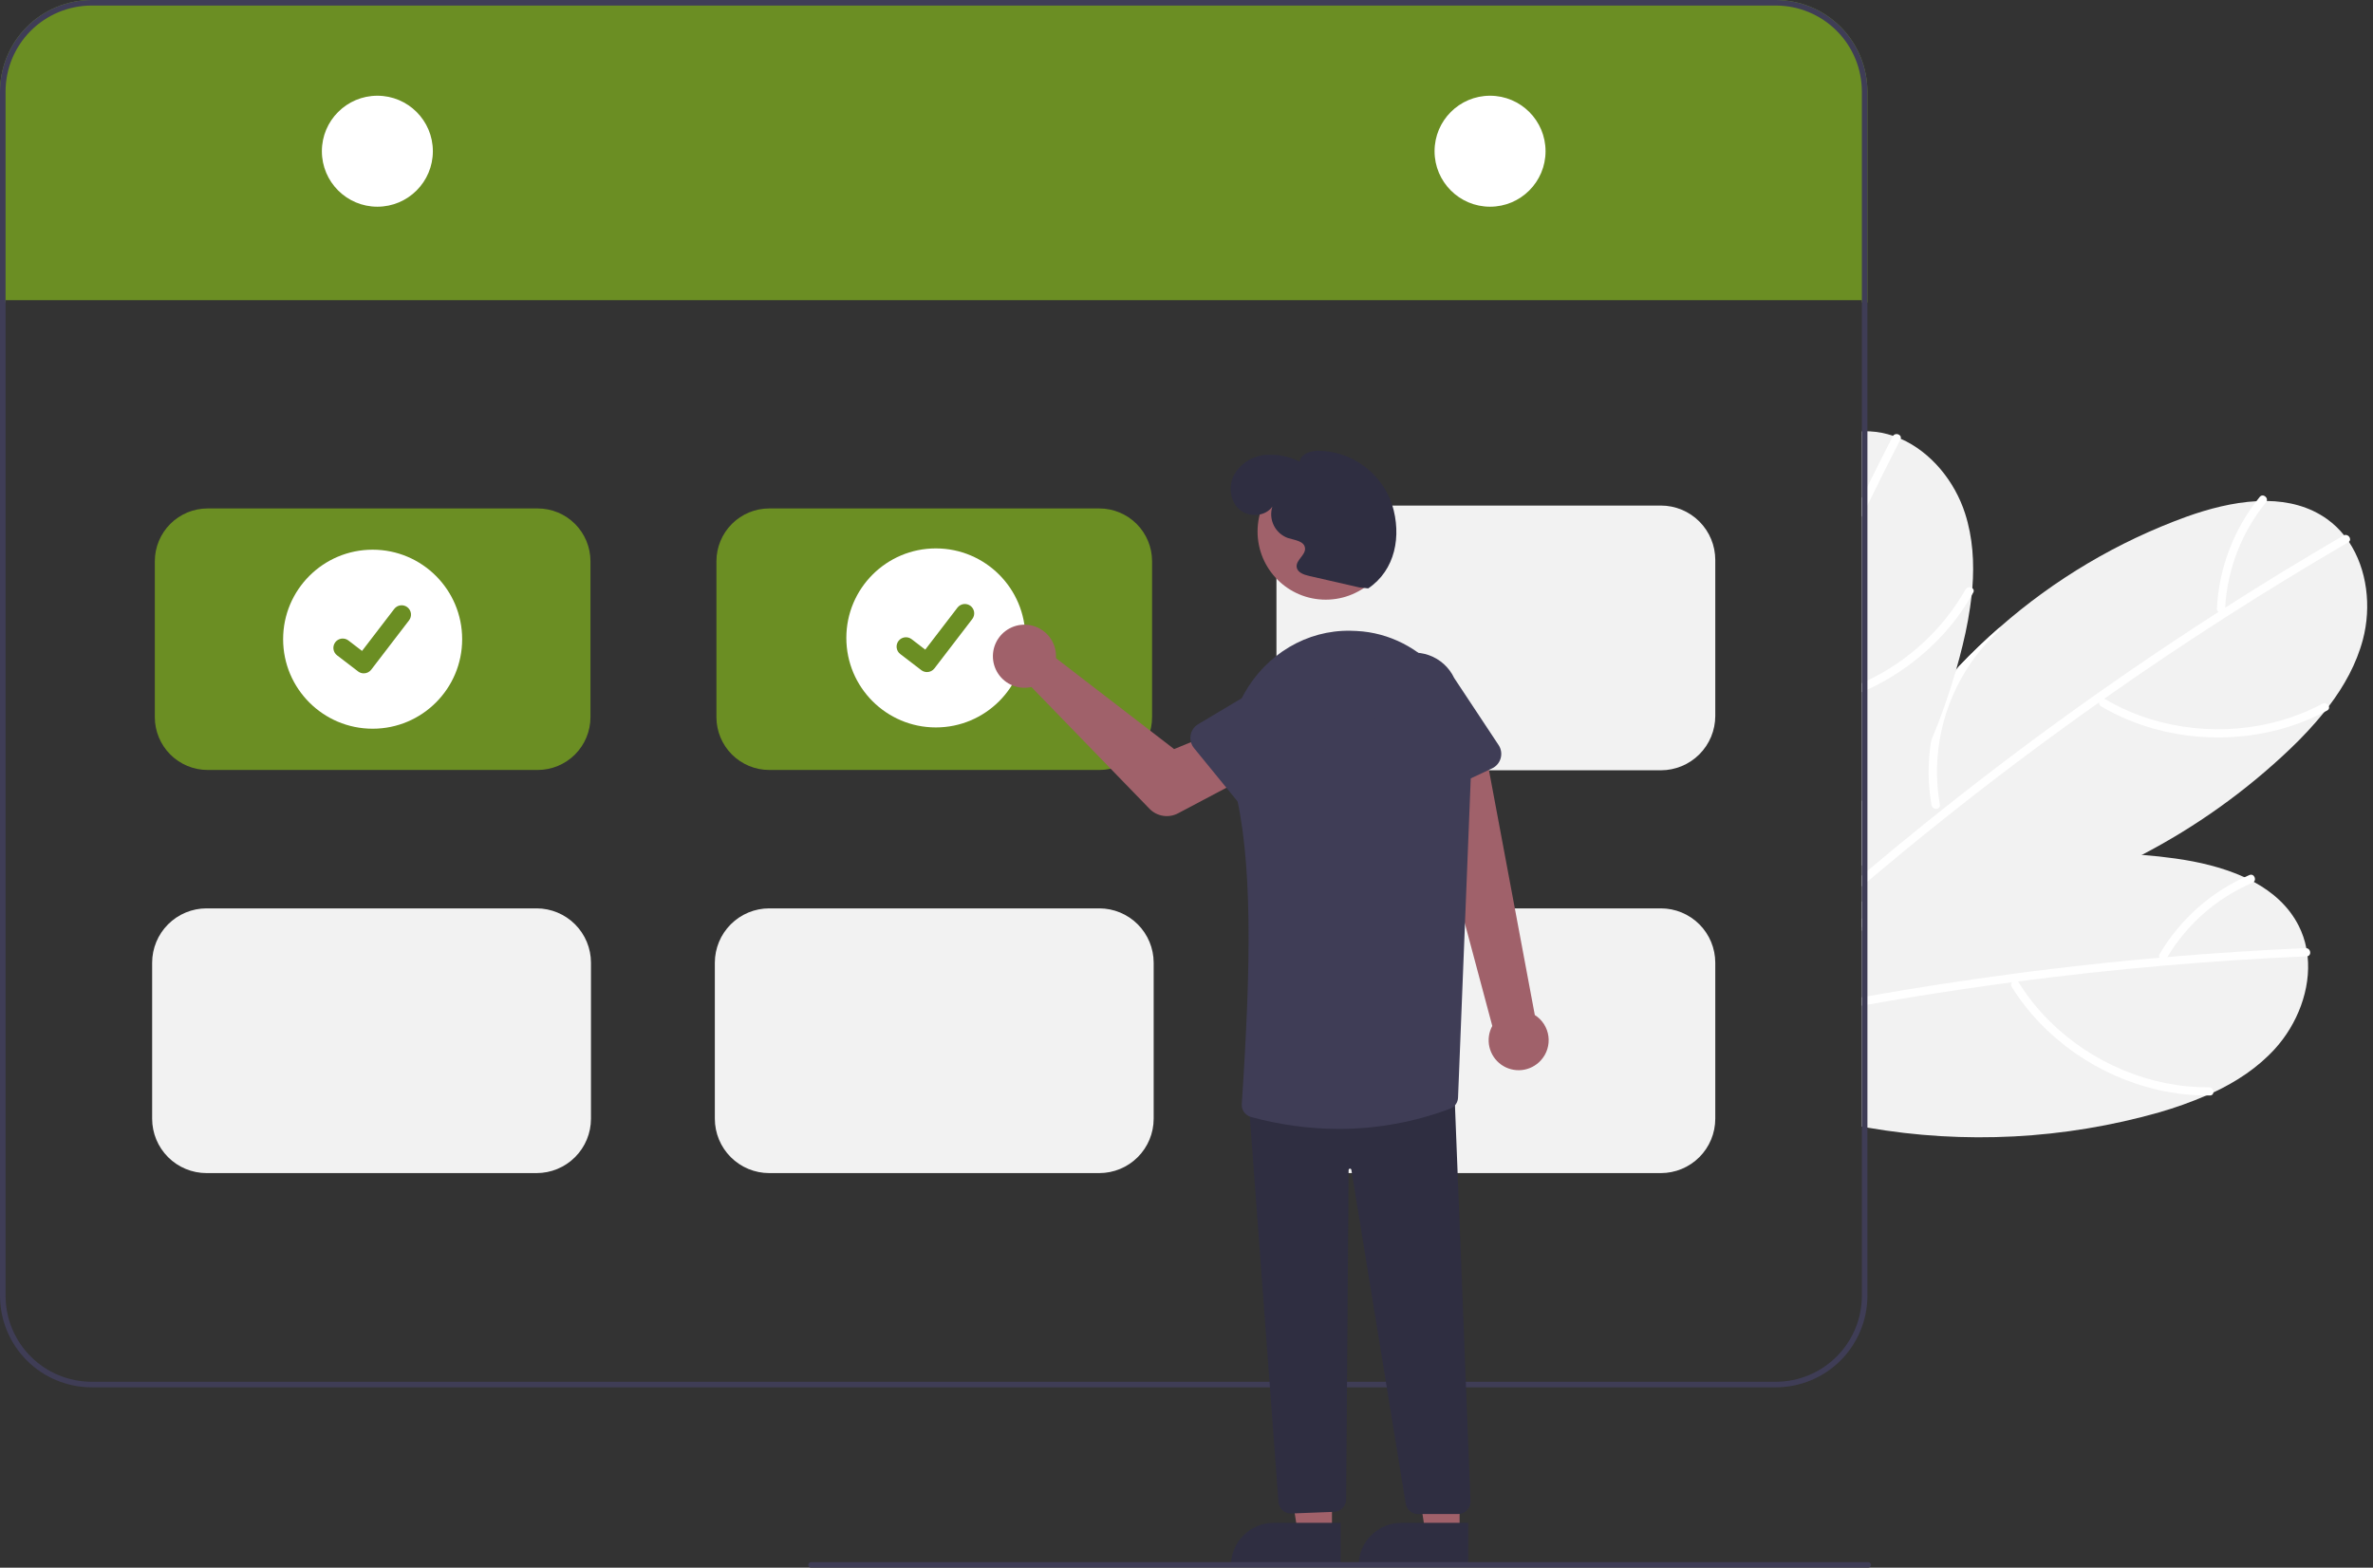 <svg width="333" height="220" viewBox="0 0 333 220" fill="none" xmlns="http://www.w3.org/2000/svg">
<rect x="0" y="0" width="333" height="220" fill="#333333" stroke="none"/>
<g clip-path="url(#clip0_30_874)">
<path d="M319.203 147.229C316.804 149.849 313.829 151.8 310.601 153.315H310.597C310.294 153.459 309.99 153.599 309.682 153.731H309.678L309.674 153.735L309.671 153.731H309.667L309.666 153.733L309.666 153.734L309.664 153.735L309.663 153.735H309.659L309.655 153.731C309.651 153.735 309.651 153.735 309.647 153.731L309.643 153.735L309.639 153.731H309.636C309.632 153.735 309.632 153.735 309.628 153.731H309.624C307.463 154.666 305.244 155.459 302.981 156.107C289.672 159.882 275.683 160.613 262.053 158.244C261.792 158.197 261.535 158.151 261.274 158.104V126.521C261.531 126.412 261.792 126.303 262.053 126.198C263.755 125.493 265.477 124.846 267.22 124.255C269.728 123.399 272.27 122.664 274.848 122.051C283.258 120.016 291.935 119.314 300.563 119.972C302.132 120.089 303.697 120.258 305.259 120.478C308.526 120.934 311.952 121.728 314.966 123.107H314.97C315.41 123.313 315.842 123.527 316.271 123.757C318.949 125.209 321.208 127.207 322.586 129.944C323.081 130.927 323.438 131.974 323.645 133.055V133.063C323.723 133.437 323.778 133.814 323.821 134.188C324.311 138.799 322.399 143.732 319.203 147.229Z" fill="#F2F2F2"/>
<path d="M323.821 134.188C323.782 134.198 323.743 134.203 323.704 134.204C317.034 134.496 310.373 134.929 303.721 135.504H303.709C303.682 135.508 303.659 135.508 303.631 135.512C296.802 136.104 289.986 136.845 283.185 137.736C282.897 137.774 282.612 137.813 282.328 137.848C277.625 138.475 272.93 139.171 268.244 139.936C266.177 140.274 264.113 140.627 262.053 140.995C261.792 141.041 261.535 141.084 261.274 141.135V139.955C261.535 139.904 261.796 139.862 262.053 139.815C268.914 138.6 275.798 137.54 282.706 136.634C284.443 136.4 286.182 136.179 287.924 135.972C292.954 135.364 297.993 134.84 303.039 134.399C303.409 134.367 303.775 134.336 304.145 134.305C310.605 133.756 317.074 133.339 323.552 133.055C323.583 133.054 323.615 133.056 323.645 133.063C324.268 133.117 324.401 134.052 323.821 134.188Z" fill="white"/>
<path d="M309.969 152.584C301.659 152.645 293.473 149.122 287.596 143.29C285.937 141.638 284.476 139.799 283.241 137.811C282.845 137.176 281.918 137.876 282.311 138.506C286.875 145.827 294.479 151.042 302.862 152.959C305.242 153.498 307.677 153.759 310.118 153.735C310.863 153.73 310.709 152.578 309.969 152.584Z" fill="white"/>
<path d="M274.848 122.051C274.813 122.161 274.749 122.259 274.663 122.336C274.578 122.413 274.474 122.467 274.361 122.491C272.457 122.99 270.617 123.709 268.879 124.633C266.341 125.974 264.036 127.716 262.053 129.792C261.948 129.897 261.847 130.002 261.75 130.111C261.586 130.283 261.43 130.458 261.274 130.637V128.939C261.524 128.675 261.785 128.414 262.053 128.165C263.618 126.666 265.352 125.354 267.22 124.255C269.728 123.399 272.27 122.664 274.848 122.051Z" fill="white"/>
<path d="M315.655 122.8C310.369 125.072 305.946 128.971 303.03 133.93C302.971 134.072 302.971 134.232 303.028 134.374C303.086 134.517 303.198 134.631 303.339 134.691C303.481 134.747 303.64 134.747 303.781 134.689C303.923 134.632 304.037 134.522 304.1 134.383C306.883 129.698 311.082 126.019 316.091 123.876C316.779 123.582 316.343 122.505 315.655 122.8Z" fill="white"/>
<path d="M331.589 89.729C330.685 93.163 328.953 96.274 326.799 99.113L326.795 99.117C326.597 99.382 326.391 99.65 326.176 99.907V99.911C324.681 101.753 323.067 103.495 321.344 105.125C315.15 111.027 308.154 116.026 300.563 119.972C288.621 126.21 275.273 129.897 262.053 130.108C261.952 130.111 261.851 130.111 261.75 130.111C261.59 130.115 261.43 130.115 261.274 130.115V112.418C261.527 111.935 261.788 111.452 262.053 110.973C265.489 104.792 269.678 99.061 274.525 93.911C274.642 93.782 274.763 93.654 274.883 93.529C276.706 91.606 278.616 89.774 280.615 88.035C288.305 81.274 297.191 76.011 306.816 72.518C309.92 71.405 313.323 70.513 316.633 70.338C317.119 70.31 317.602 70.299 318.089 70.303C321.138 70.345 324.062 71.066 326.558 72.849C327.452 73.491 328.254 74.252 328.941 75.112C329.182 75.411 329.404 75.719 329.618 76.034V76.038C332.196 79.893 332.796 85.146 331.589 89.729Z" fill="#F2F2F2"/>
<path d="M329.618 76.034V76.038C329.59 76.063 329.558 76.085 329.525 76.104C323.762 79.457 318.072 82.932 312.455 86.528C312.447 86.532 312.443 86.536 312.435 86.54C312.413 86.555 312.389 86.57 312.365 86.583C306.59 90.282 300.898 94.106 295.287 98.054C295.053 98.217 294.816 98.385 294.578 98.552C290.704 101.29 286.87 104.085 283.076 106.939C275.911 112.336 268.904 117.933 262.053 123.73C261.792 123.948 261.535 124.17 261.274 124.391V122.877C261.531 122.655 261.792 122.433 262.053 122.215C264.678 119.999 267.325 117.815 269.997 115.662C270.795 115.019 271.597 114.377 272.399 113.742C279.525 108.069 286.81 102.607 294.255 97.357H294.259C295.723 96.325 297.19 95.302 298.659 94.288C302.833 91.415 307.054 88.61 311.322 85.874C311.629 85.675 311.941 85.477 312.252 85.278C317.715 81.789 323.25 78.415 328.855 75.154C328.883 75.138 328.911 75.123 328.941 75.112C329.525 74.878 330.074 75.649 329.618 76.034Z" fill="white"/>
<path d="M325.899 98.76C318.569 102.674 309.683 103.356 301.769 100.922C299.533 100.229 297.385 99.28 295.368 98.093C294.722 97.715 294.226 98.766 294.867 99.141C302.31 103.503 311.465 104.59 319.779 102.394C322.138 101.765 324.416 100.865 326.566 99.71C327.224 99.359 326.552 98.411 325.899 98.76Z" fill="white"/>
<path d="M271.056 113.007C270.693 110.968 270.569 108.895 270.685 106.828C270.947 102.113 272.391 97.54 274.883 93.53C276.707 91.607 278.618 89.775 280.616 88.035C280.635 88.149 280.624 88.266 280.584 88.374C280.544 88.482 280.476 88.578 280.388 88.652C278.934 89.979 277.639 91.469 276.528 93.094C272.561 98.884 271.013 105.995 272.213 112.91C272.233 112.989 272.231 113.071 272.21 113.149C272.189 113.227 272.148 113.298 272.091 113.355C272.008 113.428 271.907 113.477 271.799 113.499C271.69 113.52 271.578 113.513 271.473 113.478C271.369 113.443 271.275 113.381 271.202 113.298C271.129 113.215 271.078 113.115 271.056 113.007Z" fill="white"/>
<path d="M317.099 69.743C313.473 74.21 311.368 79.718 311.09 85.464C311.103 85.617 311.177 85.759 311.294 85.858C311.411 85.957 311.563 86.006 311.716 85.995C311.868 85.978 312.008 85.904 312.107 85.787C312.206 85.671 312.256 85.52 312.247 85.368C312.536 79.927 314.545 74.718 317.985 70.493C318.458 69.914 317.572 69.162 317.099 69.743Z" fill="white"/>
<path d="M276.776 82.537V82.541C276.748 82.876 276.717 83.207 276.682 83.538V83.545C276.411 85.901 275.989 88.237 275.417 90.539C275.144 91.668 274.848 92.789 274.525 93.911C274.486 94.055 274.443 94.199 274.4 94.339V94.343C273.449 97.605 272.313 100.809 270.997 103.941C268.576 109.708 265.58 115.216 262.053 120.381C261.8 120.759 261.539 121.136 261.274 121.51V60.533C261.535 60.517 261.792 60.517 262.053 60.525C262.178 60.525 262.302 60.529 262.427 60.537C263.526 60.595 264.611 60.806 265.651 61.164C266.017 61.285 266.371 61.421 266.722 61.573C270.97 63.434 274.307 67.538 275.755 72.051C276.842 75.431 277.06 78.986 276.776 82.537Z" fill="#F2F2F2"/>
<path d="M266.722 61.573C266.713 61.611 266.698 61.648 266.679 61.682C265.102 64.746 263.56 67.826 262.053 70.922C261.792 71.455 261.531 71.993 261.274 72.526V69.878C261.531 69.349 261.791 68.819 262.053 68.29C263.218 65.93 264.401 63.581 265.604 61.242C265.618 61.215 265.633 61.188 265.651 61.164C266.009 60.65 266.897 61 266.722 61.573Z" fill="white"/>
<path d="M276.9 83.164C276.83 83.288 276.76 83.413 276.682 83.538C275.539 85.53 274.178 87.39 272.625 89.082C269.642 92.319 266.049 94.935 262.053 96.781C261.796 96.905 261.535 97.022 261.274 97.131V95.865C261.535 95.749 261.796 95.628 262.053 95.503C267.838 92.744 272.642 88.286 275.826 82.724C275.872 82.644 275.934 82.576 276.009 82.523C276.084 82.469 276.169 82.433 276.259 82.416C276.349 82.398 276.442 82.4 276.531 82.422C276.62 82.444 276.704 82.484 276.776 82.541C276.825 82.574 276.867 82.616 276.9 82.665C276.933 82.714 276.956 82.769 276.967 82.826C276.979 82.884 276.979 82.944 276.967 83.002C276.956 83.06 276.933 83.115 276.9 83.164Z" fill="white"/>
<path d="M262.053 12.85V42.443H261.274V42.127H0.779V42.443H0V12.85C0.003 9.443 1.358 6.176 3.767 3.767C6.176 1.358 9.443 0.003 12.85 0H249.204C252.61 0.003 255.877 1.358 258.286 3.767C260.695 6.176 262.05 9.443 262.053 12.85Z" fill="#6B8E23"/>
<path d="M249.204 0H12.85C9.443 0.003 6.176 1.358 3.767 3.767C1.358 6.176 0.003 9.443 0 12.85V181.841C0.003 185.248 1.358 188.514 3.767 190.923C6.176 193.332 9.443 194.687 12.85 194.69H249.204C252.61 194.687 255.877 193.332 258.286 190.923C260.695 188.514 262.05 185.248 262.053 181.841V12.85C262.05 9.443 260.695 6.176 258.286 3.767C255.877 1.358 252.61 0.003 249.204 0ZM261.274 181.841C261.27 185.041 259.997 188.109 257.734 190.372C255.472 192.634 252.404 193.907 249.204 193.912H12.85C9.649 193.907 6.582 192.634 4.319 190.372C2.056 188.109 0.783 185.041 0.779 181.841V12.85C0.783 9.649 2.056 6.582 4.319 4.319C6.582 2.056 9.649 0.783 12.85 0.779H249.204C252.404 0.783 255.472 2.056 257.734 4.319C259.997 6.582 261.27 9.649 261.274 12.85V181.841Z" fill="#3F3D56"/>
<path d="M52.956 29.009C57.257 29.009 60.743 25.522 60.743 21.221C60.743 16.92 57.257 13.434 52.956 13.434C48.655 13.434 45.168 16.92 45.168 21.221C45.168 25.522 48.655 29.009 52.956 29.009Z" fill="white"/>
<path d="M209.097 29.009C213.398 29.009 216.885 25.522 216.885 21.221C216.885 16.92 213.398 13.434 209.097 13.434C204.796 13.434 201.31 16.92 201.31 21.221C201.31 25.522 204.796 29.009 209.097 29.009Z" fill="white"/>
<path d="M75.456 108.054H29.129C27.166 108.052 25.285 107.271 23.897 105.883C22.509 104.495 21.728 102.614 21.726 100.651V78.755C21.728 76.793 22.509 74.911 23.897 73.523C25.285 72.135 27.166 71.355 29.129 71.353H75.456C77.419 71.355 79.3 72.135 80.688 73.523C82.076 74.911 82.856 76.793 82.859 78.755V100.651C82.856 102.614 82.076 104.495 80.688 105.883C79.3 107.271 77.419 108.052 75.456 108.054Z" fill="#6B8E23"/>
<path d="M154.266 108.054H107.939C105.976 108.052 104.095 107.271 102.707 105.883C101.319 104.495 100.539 102.614 100.536 100.651V78.755C100.539 76.793 101.319 74.911 102.707 73.523C104.095 72.135 105.976 71.355 107.939 71.353H154.266C156.229 71.355 158.11 72.135 159.498 73.523C160.886 74.911 161.667 76.793 161.669 78.755V100.651C161.667 102.614 160.886 104.495 159.498 105.883C158.11 107.271 156.229 108.052 154.266 108.054Z" fill="#6B8E23"/>
<path d="M154.266 164.627H107.939C105.917 164.625 103.978 163.821 102.548 162.391C101.119 160.961 100.314 159.023 100.312 157V135.104C100.314 133.082 101.119 131.144 102.548 129.714C103.978 128.284 105.917 127.48 107.939 127.477H154.266C156.288 127.48 158.227 128.284 159.657 129.714C161.086 131.144 161.891 133.082 161.893 135.104V157C161.891 159.023 161.086 160.961 159.657 162.391C158.227 163.821 156.288 164.625 154.266 164.627Z" fill="#F2F2F2"/>
<path d="M75.304 164.627H28.977C26.955 164.625 25.016 163.821 23.586 162.391C22.157 160.961 21.352 159.023 21.35 157V135.104C21.352 133.082 22.157 131.144 23.586 129.714C25.016 128.284 26.955 127.48 28.977 127.477H75.304C77.326 127.48 79.265 128.284 80.695 129.714C82.124 131.144 82.929 133.082 82.931 135.104V157C82.929 159.023 82.124 160.961 80.695 162.391C79.265 163.821 77.326 164.625 75.304 164.627Z" fill="#F2F2F2"/>
<path d="M233.076 164.627H186.749C184.727 164.625 182.788 163.821 181.358 162.391C179.929 160.961 179.124 159.023 179.122 157V135.104C179.124 133.082 179.929 131.144 181.358 129.714C182.788 128.284 184.727 127.48 186.749 127.477H233.076C235.098 127.48 237.037 128.284 238.467 129.714C239.897 131.144 240.701 133.082 240.703 135.104V157C240.701 159.023 239.897 160.961 238.467 162.391C237.037 163.821 235.098 164.625 233.076 164.627Z" fill="#F2F2F2"/>
<path d="M233.076 108.098H186.749C184.727 108.096 182.788 107.291 181.358 105.861C179.929 104.432 179.124 102.493 179.122 100.471V78.575C179.124 76.553 179.929 74.614 181.358 73.184C182.788 71.754 184.727 70.95 186.749 70.948H233.076C235.098 70.95 237.037 71.754 238.467 73.184C239.897 74.614 240.701 76.553 240.703 78.575V100.471C240.701 102.493 239.897 104.432 238.467 105.861C237.037 107.291 235.098 108.096 233.076 108.098Z" fill="#F2F2F2"/>
<path d="M52.292 102.265C59.23 102.265 64.855 96.641 64.855 89.703C64.855 82.765 59.23 77.141 52.292 77.141C45.355 77.141 39.73 82.765 39.73 89.703C39.73 96.641 45.355 102.265 52.292 102.265Z" fill="white"/>
<path d="M51.047 94.495C50.765 94.496 50.489 94.404 50.263 94.235L50.249 94.224L47.297 91.964C47.16 91.859 47.045 91.729 46.959 91.58C46.873 91.43 46.816 91.266 46.794 91.095C46.771 90.924 46.782 90.751 46.827 90.584C46.871 90.417 46.948 90.261 47.053 90.124C47.157 89.988 47.288 89.873 47.438 89.787C47.587 89.7 47.752 89.644 47.922 89.622C48.093 89.599 48.267 89.611 48.433 89.655C48.6 89.7 48.756 89.777 48.893 89.882L50.805 91.348L55.324 85.455C55.428 85.318 55.559 85.204 55.708 85.117C55.857 85.031 56.022 84.975 56.193 84.953C56.364 84.93 56.537 84.942 56.703 84.986C56.87 85.031 57.026 85.107 57.163 85.212L57.134 85.25L57.163 85.213C57.439 85.425 57.619 85.737 57.665 86.082C57.71 86.427 57.617 86.775 57.406 87.052L52.091 93.984C51.968 94.143 51.81 94.272 51.629 94.361C51.448 94.45 51.249 94.496 51.047 94.495Z" fill="#6B8E23"/>
<path d="M131.327 102.085C138.265 102.085 143.889 96.461 143.889 89.523C143.889 82.585 138.265 76.961 131.327 76.961C124.389 76.961 118.765 82.585 118.765 89.523C118.765 96.461 124.389 102.085 131.327 102.085Z" fill="white"/>
<path d="M130.082 94.315C129.799 94.315 129.524 94.224 129.298 94.055L129.284 94.044L126.332 91.784C126.055 91.572 125.875 91.26 125.829 90.915C125.783 90.57 125.877 90.221 126.088 89.945C126.3 89.669 126.612 89.488 126.957 89.442C127.302 89.397 127.651 89.49 127.927 89.701L129.839 91.168L134.358 85.275C134.463 85.138 134.593 85.023 134.743 84.937C134.892 84.851 135.056 84.795 135.227 84.772C135.398 84.75 135.571 84.761 135.738 84.806C135.904 84.85 136.06 84.927 136.197 85.032L136.169 85.07L136.198 85.032C136.473 85.244 136.654 85.557 136.699 85.902C136.745 86.246 136.652 86.595 136.44 86.871L131.125 93.803C131.002 93.963 130.844 94.092 130.663 94.181C130.482 94.27 130.283 94.316 130.082 94.315Z" fill="#6B8E23"/>
<path d="M216.228 148.802C216.641 148.35 216.949 147.814 217.132 147.231C217.315 146.647 217.368 146.031 217.287 145.424C217.206 144.818 216.993 144.237 216.663 143.722C216.333 143.207 215.895 142.771 215.378 142.444L208.365 104.996L199.835 108.159L209.411 143.975C208.919 144.879 208.776 145.933 209.009 146.935C209.242 147.938 209.835 148.821 210.675 149.416C211.516 150.011 212.545 150.277 213.568 150.164C214.592 150.051 215.538 149.566 216.228 148.802Z" fill="#A0616A"/>
<path d="M148.17 91.66C148.191 91.893 148.194 92.127 148.178 92.36L164.762 105.123L169.465 103.192L173.307 109.909L165.314 114.137C164.668 114.478 163.929 114.601 163.208 114.487C162.486 114.372 161.821 114.027 161.312 113.503L144.736 96.413C143.859 96.611 142.942 96.537 142.107 96.201C141.273 95.865 140.561 95.283 140.065 94.533C139.569 93.782 139.314 92.898 139.333 91.999C139.352 91.1 139.644 90.227 140.171 89.498C140.698 88.769 141.434 88.218 142.282 87.917C143.13 87.617 144.049 87.582 144.917 87.816C145.786 88.051 146.562 88.544 147.143 89.231C147.724 89.918 148.082 90.765 148.17 91.66Z" fill="#A0616A"/>
<path d="M186.914 215.269H182.14L179.869 200.749L186.915 200.75L186.914 215.269Z" fill="#A0616A"/>
<path d="M188.131 219.896L172.739 219.896V219.701C172.739 218.914 172.894 218.135 173.195 217.408C173.496 216.681 173.937 216.021 174.494 215.465C175.05 214.908 175.71 214.467 176.437 214.166C177.164 213.865 177.943 213.71 178.73 213.71L188.131 213.71L188.131 219.896Z" fill="#2F2E41"/>
<path d="M204.825 215.269H200.052L197.78 200.749L204.826 200.75L204.825 215.269Z" fill="#A0616A"/>
<path d="M206.043 219.896L190.65 219.896V219.701C190.65 218.914 190.805 218.135 191.106 217.408C191.407 216.681 191.849 216.021 192.405 215.465C192.961 214.908 193.622 214.467 194.349 214.166C195.076 213.865 195.855 213.71 196.641 213.71L206.043 213.71L206.043 219.896Z" fill="#2F2E41"/>
<path d="M181.149 212.399C180.713 212.399 180.293 212.237 179.97 211.944C179.648 211.65 179.447 211.247 179.406 210.813L175.246 154.863L175.443 154.848L204.071 152.495L204.078 152.698L206.354 210.657C206.363 210.893 206.324 211.128 206.24 211.348C206.156 211.568 206.028 211.769 205.865 211.939C205.701 212.108 205.505 212.243 205.289 212.335C205.072 212.428 204.839 212.475 204.603 212.475H198.99C198.571 212.477 198.165 212.328 197.847 212.055C197.529 211.782 197.32 211.404 197.258 210.989L189.635 164.168C189.628 164.12 189.603 164.076 189.564 164.046C189.526 164.015 189.478 164 189.429 164.004C189.38 164.007 189.334 164.029 189.301 164.065C189.268 164.101 189.249 164.148 189.248 164.196L188.903 210.425C188.899 210.872 188.725 211.3 188.417 211.623C188.108 211.946 187.688 212.139 187.243 212.163L181.243 212.396C181.211 212.398 181.18 212.399 181.149 212.399Z" fill="#2F2E41"/>
<path d="M186.035 84.155C191.317 84.155 195.599 79.873 195.599 74.591C195.599 69.31 191.317 65.028 186.035 65.028C180.753 65.028 176.472 69.31 176.472 74.591C176.472 79.873 180.753 84.155 186.035 84.155Z" fill="#A0616A"/>
<path d="M187.886 158.432C183.706 158.419 179.547 157.851 175.516 156.741C175.129 156.628 174.792 156.385 174.562 156.053C174.333 155.72 174.225 155.319 174.257 154.916C175.544 135.567 175.847 120.551 173.139 110.161C171.985 105.733 172.509 101.07 174.577 97.366C177.688 91.793 183.406 88.401 189.506 88.518C189.797 88.524 190.091 88.534 190.389 88.549C199.645 89.026 206.858 97.4 206.468 107.217L204.606 154.008C204.599 154.35 204.491 154.681 204.296 154.962C204.101 155.242 203.827 155.458 203.51 155.583C198.515 157.462 193.223 158.427 187.886 158.432Z" fill="#3F3D56"/>
<path d="M174.713 113.754L167.549 104.976C167.346 104.726 167.198 104.435 167.117 104.123C167.035 103.811 167.022 103.485 167.078 103.168C167.134 102.85 167.258 102.549 167.441 102.283C167.624 102.018 167.862 101.795 168.139 101.63L177.843 95.848C179.127 94.812 180.769 94.328 182.409 94.501C184.05 94.674 185.555 95.49 186.594 96.772C187.633 98.053 188.122 99.694 187.953 101.334C187.784 102.975 186.971 104.482 185.693 105.525L178.109 113.847C177.892 114.085 177.626 114.274 177.329 114.4C177.032 114.526 176.712 114.587 176.39 114.578C176.067 114.569 175.751 114.491 175.462 114.349C175.172 114.207 174.917 114.004 174.713 113.754Z" fill="#3F3D56"/>
<path d="M197.249 112.652C196.954 112.521 196.692 112.327 196.479 112.085C196.267 111.843 196.109 111.557 196.017 111.248L192.792 100.46C192.092 98.967 192.013 97.256 192.572 95.704C193.131 94.152 194.283 92.885 195.775 92.181C197.267 91.478 198.978 91.394 200.531 91.95C202.085 92.505 203.354 93.654 204.062 95.145L210.298 104.563C210.476 104.832 210.594 105.136 210.644 105.455C210.694 105.773 210.674 106.099 210.587 106.409C210.5 106.719 210.347 107.007 210.138 107.253C209.93 107.499 209.671 107.697 209.379 107.834L199.117 112.637C198.825 112.774 198.507 112.846 198.184 112.849C197.862 112.851 197.543 112.784 197.249 112.652Z" fill="#3F3D56"/>
<path d="M190.761 82.439L183.672 80.816C182.941 80.649 182.062 80.329 181.961 79.586C181.824 78.587 183.262 77.891 183.129 76.892C183.001 75.924 181.691 75.799 180.758 75.514C179.888 75.209 179.171 74.577 178.759 73.753C178.347 72.929 178.272 71.977 178.549 71.098C177.539 72.522 175.231 72.644 173.921 71.49C172.61 70.337 172.359 68.244 173.146 66.686C173.571 65.921 174.171 65.267 174.896 64.777C175.622 64.287 176.453 63.975 177.322 63.867C179.068 63.669 180.835 63.998 182.393 64.812C182.496 63.709 183.874 63.262 184.982 63.252C187.284 63.279 189.52 64.022 191.38 65.379C193.239 66.737 194.629 68.64 195.356 70.824C196.716 75.205 195.807 80.008 192.002 82.571L190.761 82.439Z" fill="#2F2E41"/>
<path d="M262.165 220H113.811C113.708 220 113.609 219.959 113.536 219.886C113.463 219.813 113.422 219.714 113.422 219.611C113.422 219.507 113.463 219.408 113.536 219.335C113.609 219.262 113.708 219.221 113.811 219.221H262.165C262.268 219.221 262.367 219.262 262.44 219.335C262.513 219.408 262.554 219.507 262.554 219.611C262.554 219.714 262.513 219.813 262.44 219.886C262.367 219.959 262.268 220 262.165 220Z" fill="#3F3D56"/>
</g>
<defs>
<clipPath id="clip0_30_874">
<rect width="332.187" height="220" fill="white"/>
</clipPath>
</defs>
</svg>
